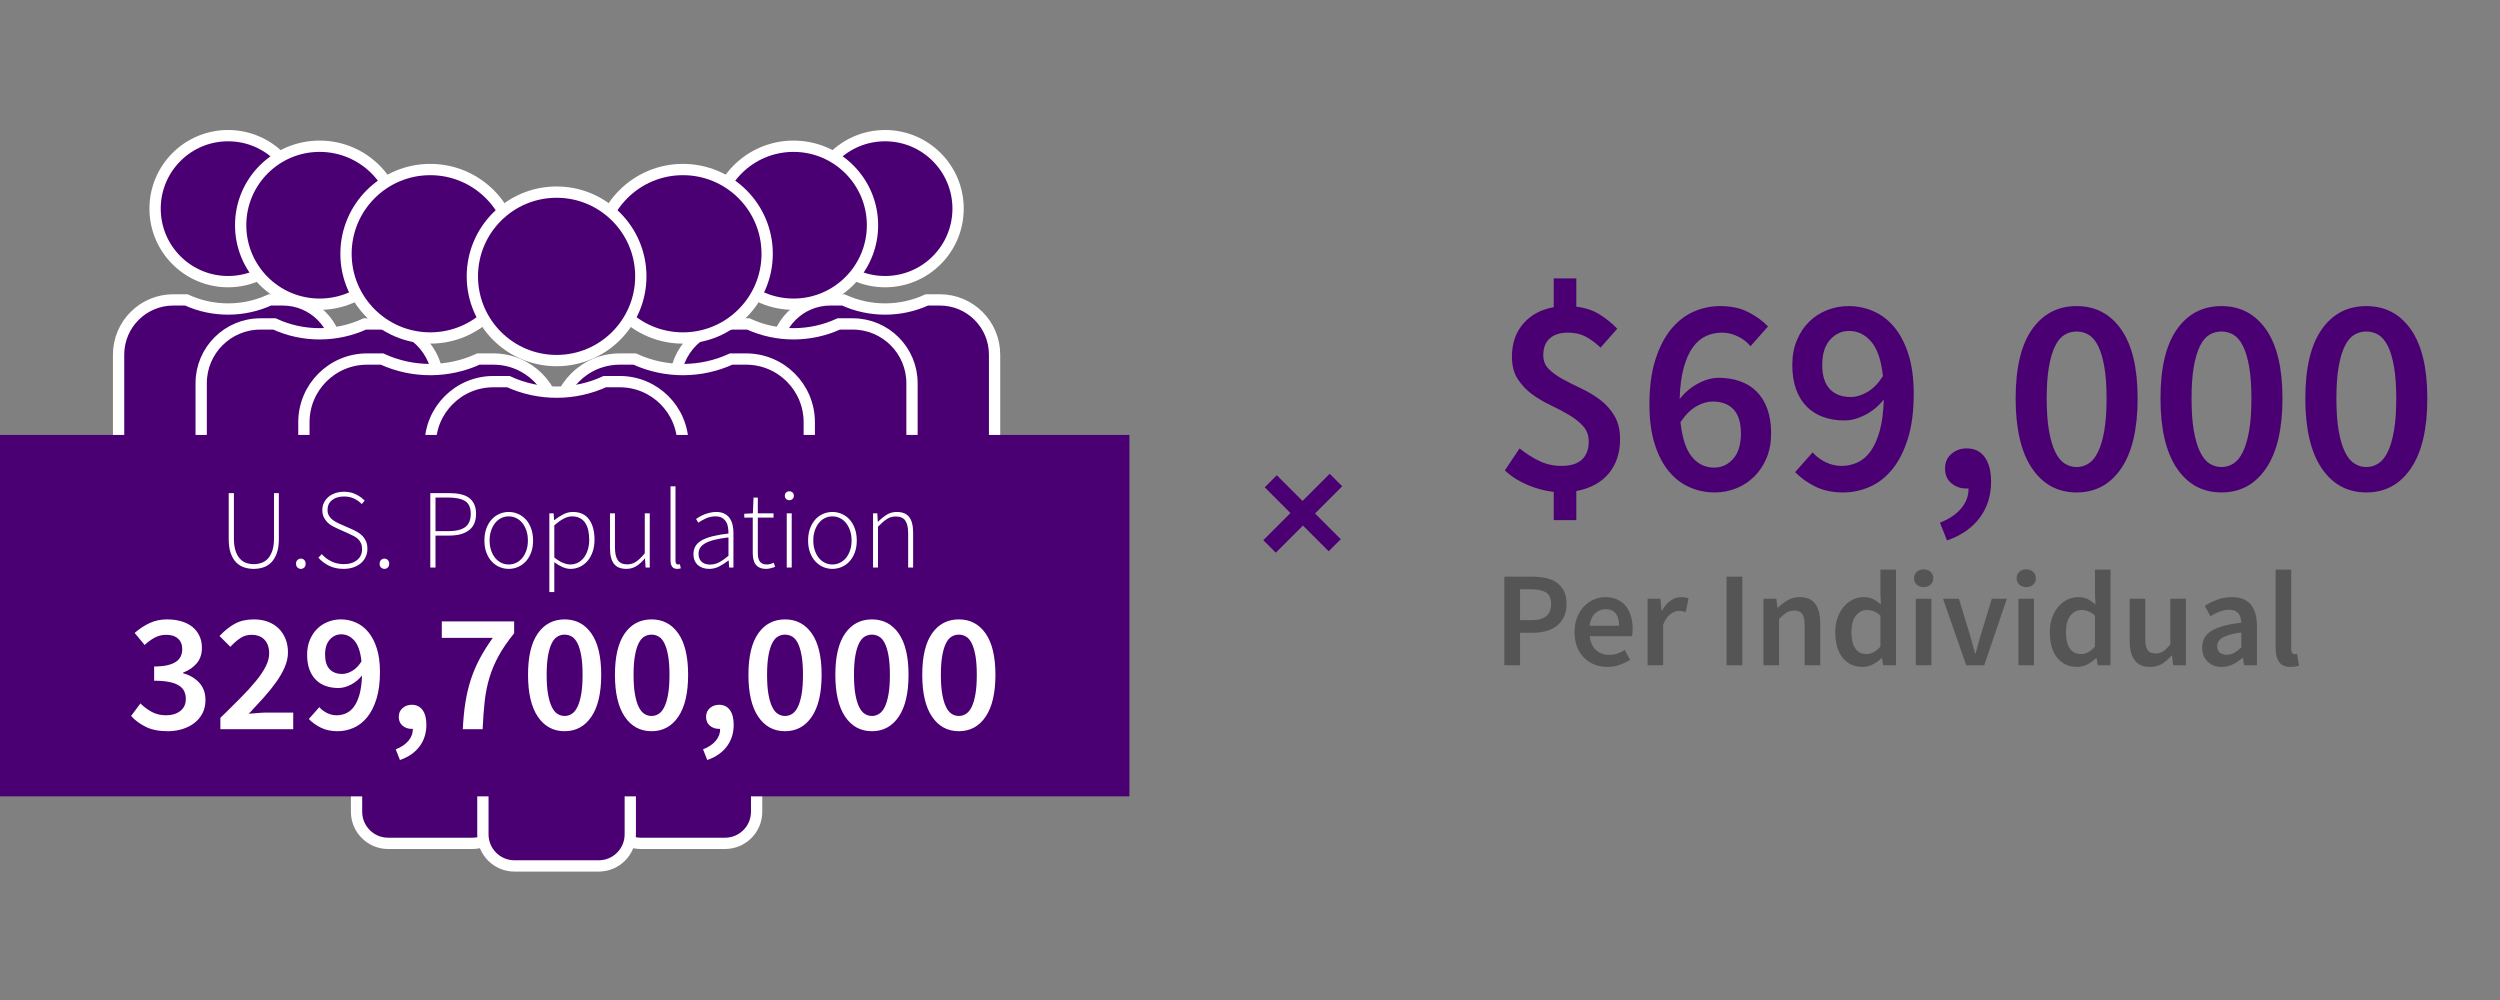<?xml version="1.0" encoding="UTF-8"?>
<svg width="250px" height="100px" viewBox="0 0 250 100" version="1.1" xmlns="http://www.w3.org/2000/svg" xmlns:xlink="http://www.w3.org/1999/xlink">
    <rect x="0" y="0" width="250" height="100" fill="#808080" stroke="none"/>
    <!-- Generator: Sketch 58 (84663) - https://sketch.com -->
    <title>debt-3-outline</title>
    <desc>Created with Sketch.</desc>
    <g id="debt-3-outline" stroke="none" stroke-width="1" fill="none" fill-rule="evenodd">
        <g id="Group-15" transform="translate(0, 13)">
            <g id="Group-14">
                <path d="M150.432,53.529 L150.432,44.666 L153.224,44.666 C153.712,44.666 154.166,44.711 154.586,44.801 C155.006,44.892 155.37,45.045 155.677,45.262 C155.984,45.479 156.224,45.761 156.395,46.109 C156.567,46.457 156.653,46.888 156.653,47.403 C156.653,47.891 156.567,48.316 156.395,48.677 C156.224,49.039 155.987,49.339 155.684,49.579 C155.381,49.818 155.024,49.994 154.613,50.107 C154.202,50.22 153.757,50.277 153.278,50.277 L152.004,50.277 L152.004,53.529 L150.432,53.529 Z M152.004,49.016 L153.156,49.016 C154.457,49.016 155.108,48.479 155.108,47.403 C155.108,46.843 154.939,46.457 154.6,46.245 C154.261,46.032 153.762,45.926 153.102,45.926 L152.004,45.926 L152.004,49.016 Z M160.732,53.692 C160.272,53.692 159.842,53.613 159.445,53.455 C159.047,53.297 158.699,53.069 158.401,52.77 C158.103,52.472 157.87,52.109 157.703,51.679 C157.536,51.25 157.453,50.76 157.453,50.209 C157.453,49.667 157.538,49.179 157.71,48.745 C157.882,48.312 158.11,47.946 158.395,47.647 C158.679,47.349 159.007,47.119 159.377,46.956 C159.748,46.794 160.127,46.712 160.516,46.712 C160.967,46.712 161.365,46.789 161.708,46.943 C162.052,47.096 162.338,47.313 162.569,47.593 C162.799,47.873 162.973,48.208 163.091,48.596 C163.208,48.985 163.267,49.409 163.267,49.87 C163.267,50.024 163.26,50.168 163.246,50.304 C163.233,50.439 163.217,50.548 163.199,50.629 L158.971,50.629 C159.043,51.225 159.253,51.684 159.601,52.005 C159.949,52.325 160.394,52.486 160.936,52.486 C161.225,52.486 161.494,52.443 161.742,52.357 C161.991,52.271 162.237,52.152 162.481,51.998 L163.009,52.974 C162.693,53.182 162.341,53.353 161.952,53.489 C161.564,53.624 161.157,53.692 160.732,53.692 Z M158.957,49.572 L161.911,49.572 C161.911,49.057 161.801,48.653 161.579,48.359 C161.358,48.065 161.017,47.918 160.556,47.918 C160.159,47.918 159.811,48.059 159.513,48.339 C159.214,48.619 159.029,49.03 158.957,49.572 Z M164.758,53.529 L164.758,46.875 L166.045,46.875 L166.154,48.054 L166.208,48.054 C166.443,47.62 166.727,47.288 167.062,47.058 C167.396,46.827 167.739,46.712 168.092,46.712 C168.408,46.712 168.661,46.757 168.851,46.848 L168.58,48.203 C168.462,48.167 168.354,48.14 168.254,48.122 C168.155,48.104 168.033,48.095 167.888,48.095 C167.626,48.095 167.351,48.196 167.062,48.4 C166.772,48.603 166.524,48.958 166.316,49.464 L166.316,53.529 L164.758,53.529 Z M172.659,53.529 L172.659,44.666 L174.231,44.666 L174.231,53.529 L172.659,53.529 Z M176.345,53.529 L176.345,46.875 L177.633,46.875 L177.741,47.769 L177.796,47.769 C178.094,47.48 178.417,47.232 178.765,47.024 C179.112,46.816 179.517,46.712 179.978,46.712 C180.691,46.712 181.211,46.94 181.536,47.397 C181.861,47.853 182.024,48.506 182.024,49.355 L182.024,53.529 L180.465,53.529 L180.465,49.558 C180.465,49.007 180.384,48.619 180.222,48.393 C180.059,48.167 179.792,48.054 179.422,48.054 C179.133,48.054 178.878,48.124 178.656,48.264 C178.435,48.404 178.184,48.61 177.904,48.881 L177.904,53.529 L176.345,53.529 Z M186.266,53.692 C185.426,53.692 184.759,53.387 184.267,52.777 C183.775,52.167 183.528,51.311 183.528,50.209 C183.528,49.667 183.607,49.179 183.766,48.745 C183.924,48.312 184.134,47.946 184.396,47.647 C184.658,47.349 184.958,47.119 185.297,46.956 C185.636,46.794 185.986,46.712 186.347,46.712 C186.727,46.712 187.048,46.778 187.31,46.909 C187.572,47.04 187.834,47.218 188.096,47.444 L188.042,46.373 L188.042,43.961 L189.6,43.961 L189.6,53.529 L188.313,53.529 L188.204,52.811 L188.15,52.811 C187.906,53.055 187.621,53.263 187.296,53.435 C186.971,53.606 186.628,53.692 186.266,53.692 Z M186.646,52.404 C187.143,52.404 187.608,52.156 188.042,51.659 L188.042,48.555 C187.807,48.348 187.578,48.203 187.357,48.122 C187.136,48.04 186.912,48 186.686,48 C186.253,48 185.887,48.19 185.588,48.569 C185.29,48.948 185.141,49.491 185.141,50.195 C185.141,50.918 185.27,51.467 185.527,51.842 C185.785,52.217 186.158,52.404 186.646,52.404 Z M191.579,53.529 L191.579,46.875 L193.137,46.875 L193.137,53.529 L191.579,53.529 Z M192.365,45.709 C192.085,45.709 191.854,45.628 191.674,45.465 C191.493,45.303 191.403,45.09 191.403,44.828 C191.403,44.566 191.493,44.352 191.674,44.185 C191.854,44.017 192.085,43.934 192.365,43.934 C192.645,43.934 192.875,44.017 193.056,44.185 C193.237,44.352 193.327,44.566 193.327,44.828 C193.327,45.09 193.237,45.303 193.056,45.465 C192.875,45.628 192.645,45.709 192.365,45.709 Z M196.621,53.529 L194.303,46.875 L195.889,46.875 L196.946,50.331 L197.224,51.32 C197.319,51.655 197.411,51.993 197.501,52.337 L197.556,52.337 L197.701,51.825 L197.701,51.825 L197.84,51.32 C197.931,50.986 198.026,50.656 198.125,50.331 L199.182,46.875 L200.686,46.875 L198.423,53.529 L196.621,53.529 Z M201.838,53.529 L201.838,46.875 L203.397,46.875 L203.397,53.529 L201.838,53.529 Z M202.625,45.709 C202.344,45.709 202.114,45.628 201.933,45.465 C201.753,45.303 201.662,45.09 201.662,44.828 C201.662,44.566 201.753,44.352 201.933,44.185 C202.114,44.017 202.344,43.934 202.625,43.934 C202.905,43.934 203.135,44.017 203.316,44.185 C203.496,44.352 203.587,44.566 203.587,44.828 C203.587,45.09 203.496,45.303 203.316,45.465 C203.135,45.628 202.905,45.709 202.625,45.709 Z M207.72,53.692 C206.88,53.692 206.214,53.387 205.721,52.777 C205.229,52.167 204.983,51.311 204.983,50.209 C204.983,49.667 205.062,49.179 205.22,48.745 C205.378,48.312 205.588,47.946 205.85,47.647 C206.112,47.349 206.413,47.119 206.751,46.956 C207.09,46.794 207.44,46.712 207.802,46.712 C208.181,46.712 208.502,46.778 208.764,46.909 C209.026,47.04 209.288,47.218 209.55,47.444 L209.496,46.373 L209.496,43.961 L211.054,43.961 L211.054,53.529 L209.767,53.529 L209.658,52.811 L209.604,52.811 C209.36,53.055 209.076,53.263 208.75,53.435 C208.425,53.606 208.082,53.692 207.72,53.692 Z M208.1,52.404 C208.597,52.404 209.062,52.156 209.496,51.659 L209.496,48.555 C209.261,48.348 209.033,48.203 208.811,48.122 C208.59,48.04 208.366,48 208.141,48 C207.707,48 207.341,48.19 207.043,48.569 C206.745,48.948 206.596,49.491 206.596,50.195 C206.596,50.918 206.724,51.467 206.982,51.842 C207.239,52.217 207.612,52.404 208.1,52.404 Z M215.012,53.692 C214.298,53.692 213.779,53.464 213.453,53.008 C213.128,52.551 212.965,51.899 212.965,51.049 L212.965,46.875 L214.524,46.875 L214.524,50.846 C214.524,51.397 214.605,51.786 214.768,52.011 C214.931,52.237 215.193,52.35 215.554,52.35 C215.843,52.35 216.098,52.278 216.32,52.133 C216.541,51.989 216.778,51.754 217.031,51.429 L217.031,46.875 L218.59,46.875 L218.59,53.529 L217.316,53.529 L217.194,52.554 L217.153,52.554 C216.864,52.897 216.55,53.172 216.211,53.38 C215.872,53.588 215.473,53.692 215.012,53.692 Z M222.181,53.692 C221.594,53.692 221.12,53.514 220.758,53.157 C220.397,52.8 220.216,52.328 220.216,51.74 C220.216,51.388 220.291,51.074 220.44,50.798 C220.589,50.523 220.824,50.286 221.145,50.087 C221.465,49.888 221.872,49.721 222.364,49.585 C222.857,49.45 223.446,49.346 224.133,49.274 C224.124,49.102 224.099,48.937 224.058,48.779 C224.018,48.621 223.95,48.481 223.855,48.359 C223.76,48.237 223.636,48.142 223.482,48.074 C223.329,48.007 223.139,47.973 222.913,47.973 C222.588,47.973 222.269,48.036 221.958,48.162 C221.646,48.289 221.341,48.443 221.043,48.623 L220.474,47.58 C220.844,47.345 221.26,47.141 221.721,46.97 C222.181,46.798 222.678,46.712 223.211,46.712 C224.043,46.712 224.664,46.958 225.075,47.451 C225.486,47.943 225.692,48.655 225.692,49.585 L225.692,53.529 L224.404,53.529 L224.296,52.798 L224.241,52.798 C223.943,53.051 223.625,53.263 223.286,53.435 C222.947,53.606 222.579,53.692 222.181,53.692 Z M222.683,52.472 C222.954,52.472 223.2,52.409 223.421,52.283 C223.643,52.156 223.88,51.975 224.133,51.74 L224.133,50.25 C223.681,50.304 223.302,50.376 222.995,50.466 C222.687,50.557 222.439,50.658 222.249,50.771 C222.059,50.884 221.924,51.013 221.843,51.158 C221.761,51.302 221.721,51.456 221.721,51.618 C221.721,51.917 221.811,52.133 221.992,52.269 C222.172,52.404 222.403,52.472 222.683,52.472 Z M229.08,53.692 C228.52,53.692 228.127,53.525 227.901,53.191 C227.675,52.856 227.562,52.4 227.562,51.822 L227.562,43.961 L229.12,43.961 L229.12,51.903 C229.12,52.093 229.157,52.226 229.229,52.303 C229.301,52.38 229.378,52.418 229.459,52.418 L229.561,52.418 C229.593,52.418 229.64,52.409 229.703,52.391 L229.907,53.556 C229.699,53.647 229.423,53.692 229.08,53.692 Z" id="PerIndividual" fill="#555555" fill-rule="nonzero"></path>
                <path d="M155.372,39.012 L155.372,36.188 C154.506,36.094 153.635,35.864 152.76,35.496 C151.885,35.129 151.127,34.645 150.487,34.042 L151.955,31.84 C152.614,32.367 153.282,32.791 153.96,33.111 C154.638,33.431 155.362,33.591 156.134,33.591 C157.056,33.591 157.743,33.379 158.195,32.955 C158.647,32.532 158.873,31.934 158.873,31.162 C158.873,30.541 158.685,30.024 158.308,29.609 C157.932,29.195 157.456,28.819 156.882,28.48 C156.308,28.141 155.692,27.816 155.033,27.506 C154.374,27.195 153.758,26.828 153.183,26.405 C152.609,25.981 152.134,25.473 151.758,24.88 C151.381,24.287 151.193,23.548 151.193,22.664 C151.193,21.346 151.569,20.249 152.322,19.374 C153.075,18.499 154.092,17.948 155.372,17.722 L155.372,14.842 L157.63,14.842 L157.63,17.666 C158.534,17.779 159.31,18.038 159.96,18.442 C160.609,18.847 161.198,19.322 161.725,19.868 L160.059,21.76 C159.532,21.271 159.023,20.899 158.534,20.645 C158.045,20.391 157.461,20.264 156.783,20.264 C156.012,20.264 155.409,20.456 154.976,20.842 C154.543,21.228 154.327,21.788 154.327,22.522 C154.327,23.087 154.515,23.553 154.892,23.92 C155.268,24.287 155.743,24.626 156.318,24.936 C156.892,25.247 157.508,25.558 158.167,25.868 C158.826,26.179 159.442,26.551 160.016,26.984 C160.59,27.416 161.066,27.948 161.442,28.579 C161.819,29.209 162.007,29.995 162.007,30.936 C162.007,32.292 161.63,33.426 160.878,34.339 C160.125,35.252 159.042,35.84 157.63,36.104 L157.63,39.012 L155.372,39.012 Z M171.466,36.245 C170.581,36.245 169.743,36.071 168.953,35.722 C168.162,35.374 167.47,34.842 166.878,34.127 C166.285,33.412 165.814,32.499 165.466,31.388 C165.118,30.278 164.943,28.969 164.943,27.464 C164.943,25.713 165.141,24.216 165.536,22.974 C165.932,21.732 166.454,20.715 167.103,19.925 C167.753,19.134 168.501,18.551 169.348,18.174 C170.195,17.798 171.08,17.609 172.002,17.609 C173.094,17.609 174.03,17.807 174.812,18.202 C175.593,18.598 176.256,19.078 176.802,19.642 L175.052,21.619 C174.732,21.224 174.313,20.899 173.795,20.645 C173.278,20.391 172.746,20.264 172.2,20.264 C171.635,20.264 171.103,20.376 170.605,20.602 C170.106,20.828 169.668,21.2 169.292,21.718 C168.915,22.235 168.609,22.918 168.374,23.765 C168.139,24.612 168.002,25.656 167.965,26.899 C168.492,26.24 169.108,25.722 169.814,25.346 C170.52,24.969 171.202,24.781 171.861,24.781 C172.633,24.781 173.343,24.894 173.993,25.12 C174.642,25.346 175.198,25.689 175.659,26.151 C176.12,26.612 176.478,27.191 176.732,27.887 C176.986,28.584 177.113,29.402 177.113,30.344 C177.113,31.247 176.962,32.061 176.661,32.786 C176.36,33.511 175.955,34.127 175.447,34.635 C174.939,35.144 174.341,35.539 173.654,35.821 C172.967,36.104 172.238,36.245 171.466,36.245 Z M171.409,33.76 C172.162,33.76 172.798,33.468 173.315,32.885 C173.833,32.301 174.092,31.454 174.092,30.344 C174.092,29.271 173.847,28.471 173.358,27.944 C172.868,27.416 172.172,27.153 171.268,27.153 C170.76,27.153 170.223,27.308 169.659,27.619 C169.094,27.929 168.558,28.461 168.049,29.214 C168.219,30.814 168.6,31.972 169.193,32.687 C169.786,33.402 170.525,33.76 171.409,33.76 Z M185.075,26.701 C185.602,26.701 186.153,26.536 186.727,26.207 C187.301,25.878 187.823,25.346 188.294,24.612 C188.125,23.031 187.734,21.882 187.122,21.167 C186.51,20.452 185.772,20.094 184.906,20.094 C184.172,20.094 183.541,20.386 183.014,20.969 C182.487,21.553 182.223,22.391 182.223,23.482 C182.223,24.555 182.473,25.36 182.972,25.896 C183.47,26.433 184.172,26.701 185.075,26.701 Z M184.313,36.245 C183.24,36.245 182.308,36.047 181.518,35.652 C180.727,35.256 180.059,34.776 179.513,34.212 L181.263,32.235 C181.602,32.631 182.03,32.955 182.548,33.209 C183.066,33.464 183.598,33.591 184.143,33.591 C184.708,33.591 185.24,33.478 185.739,33.252 C186.238,33.026 186.675,32.654 187.052,32.136 C187.428,31.619 187.734,30.936 187.969,30.089 C188.205,29.242 188.341,28.198 188.379,26.955 C187.852,27.614 187.23,28.127 186.515,28.494 C185.8,28.861 185.113,29.045 184.454,29.045 C183.682,29.045 182.976,28.932 182.336,28.706 C181.696,28.48 181.146,28.136 180.685,27.675 C180.223,27.214 179.866,26.635 179.612,25.939 C179.358,25.242 179.23,24.424 179.23,23.482 C179.23,22.579 179.381,21.765 179.682,21.04 C179.983,20.315 180.388,19.699 180.896,19.191 C181.405,18.682 182.002,18.292 182.689,18.019 C183.376,17.746 184.106,17.609 184.878,17.609 C185.743,17.609 186.572,17.784 187.362,18.132 C188.153,18.48 188.845,19.012 189.438,19.727 C190.03,20.442 190.501,21.351 190.849,22.452 C191.197,23.553 191.372,24.856 191.372,26.362 C191.372,28.113 191.179,29.609 190.793,30.852 C190.407,32.094 189.889,33.115 189.24,33.915 C188.59,34.715 187.838,35.304 186.981,35.68 C186.125,36.056 185.235,36.245 184.313,36.245 Z M196.68,31.84 C197.452,31.84 198.049,32.132 198.473,32.715 C198.896,33.299 199.108,34.118 199.108,35.172 C199.108,36.565 198.727,37.769 197.965,38.786 C197.202,39.802 196.115,40.555 194.703,41.045 L193.997,39.266 C194.92,38.908 195.63,38.428 196.129,37.826 C196.628,37.224 196.868,36.565 196.849,35.849 L196.595,35.849 C196.049,35.849 195.565,35.675 195.141,35.327 C194.717,34.979 194.506,34.485 194.506,33.845 C194.506,33.242 194.717,32.758 195.141,32.391 C195.565,32.024 196.077,31.84 196.68,31.84 Z M207.663,17.609 C209.546,17.609 211.033,18.391 212.125,19.953 C213.216,21.515 213.762,23.812 213.762,26.842 C213.762,29.892 213.216,32.221 212.125,33.831 C211.033,35.44 209.546,36.245 207.663,36.245 C205.781,36.245 204.294,35.44 203.202,33.831 C202.11,32.221 201.565,29.892 201.565,26.842 C201.565,23.793 202.11,21.492 203.202,19.939 C204.294,18.386 205.781,17.609 207.663,17.609 Z M222.148,17.609 C224.03,17.609 225.517,18.391 226.609,19.953 C227.701,21.515 228.247,23.812 228.247,26.842 C228.247,29.892 227.701,32.221 226.609,33.831 C225.517,35.44 224.03,36.245 222.148,36.245 C220.266,36.245 218.779,35.44 217.687,33.831 C216.595,32.221 216.049,29.892 216.049,26.842 C216.049,23.793 216.595,21.492 217.687,19.939 C218.779,18.386 220.266,17.609 222.148,17.609 Z M236.633,17.609 C238.515,17.609 240.002,18.391 241.094,19.953 C242.186,21.515 242.732,23.812 242.732,26.842 C242.732,29.892 242.186,32.221 241.094,33.831 C240.002,35.44 238.515,36.245 236.633,36.245 C234.75,36.245 233.263,35.44 232.172,33.831 C231.08,32.221 230.534,29.892 230.534,26.842 C230.534,23.793 231.08,21.492 232.172,19.939 C233.263,18.386 234.75,17.609 236.633,17.609 Z M207.663,20.151 C207.23,20.151 206.83,20.259 206.463,20.475 C206.096,20.692 205.781,21.064 205.517,21.591 C205.254,22.118 205.047,22.809 204.896,23.666 C204.746,24.522 204.67,25.581 204.67,26.842 C204.67,28.122 204.746,29.195 204.896,30.061 C205.047,30.927 205.254,31.633 205.517,32.179 C205.781,32.725 206.096,33.115 206.463,33.351 C206.83,33.586 207.23,33.704 207.663,33.704 C208.096,33.704 208.496,33.586 208.863,33.351 C209.23,33.115 209.546,32.725 209.809,32.179 C210.073,31.633 210.28,30.927 210.43,30.061 C210.581,29.195 210.656,28.122 210.656,26.842 C210.656,25.581 210.581,24.522 210.43,23.666 C210.28,22.809 210.073,22.118 209.809,21.591 C209.546,21.064 209.23,20.692 208.863,20.475 C208.496,20.259 208.096,20.151 207.663,20.151 Z M222.148,20.151 C221.715,20.151 221.315,20.259 220.948,20.475 C220.581,20.692 220.266,21.064 220.002,21.591 C219.739,22.118 219.532,22.809 219.381,23.666 C219.23,24.522 219.155,25.581 219.155,26.842 C219.155,28.122 219.23,29.195 219.381,30.061 C219.532,30.927 219.739,31.633 220.002,32.179 C220.266,32.725 220.581,33.115 220.948,33.351 C221.315,33.586 221.715,33.704 222.148,33.704 C222.581,33.704 222.981,33.586 223.348,33.351 C223.715,33.115 224.03,32.725 224.294,32.179 C224.557,31.633 224.765,30.927 224.915,30.061 C225.066,29.195 225.141,28.122 225.141,26.842 C225.141,25.581 225.066,24.522 224.915,23.666 C224.765,22.809 224.557,22.118 224.294,21.591 C224.03,21.064 223.715,20.692 223.348,20.475 C222.981,20.259 222.581,20.151 222.148,20.151 Z M236.633,20.151 C236.2,20.151 235.8,20.259 235.433,20.475 C235.066,20.692 234.75,21.064 234.487,21.591 C234.223,22.118 234.016,22.809 233.866,23.666 C233.715,24.522 233.64,25.581 233.64,26.842 C233.64,28.122 233.715,29.195 233.866,30.061 C234.016,30.927 234.223,31.633 234.487,32.179 C234.75,32.725 235.066,33.115 235.433,33.351 C235.8,33.586 236.2,33.704 236.633,33.704 C237.066,33.704 237.466,33.586 237.833,33.351 C238.2,33.115 238.515,32.725 238.779,32.179 C239.042,31.633 239.249,30.927 239.4,30.061 C239.55,29.195 239.626,28.122 239.626,26.842 C239.626,25.581 239.55,24.522 239.4,23.666 C239.249,22.809 239.042,22.118 238.779,21.591 C238.515,21.064 238.2,20.692 237.833,20.475 C237.466,20.259 237.066,20.151 236.633,20.151 Z" id="$69,000" fill="#4A0072" fill-rule="nonzero"></path>
                <g id="Group-29-Copy" transform="translate(11.294, 0)">
                    <path d="M11.515,0.565 C15.547,0.565 18.814,3.833 18.814,7.864 C18.814,11.896 15.547,15.164 11.515,15.164 C7.483,15.164 4.215,11.896 4.215,7.864 C4.215,3.833 7.483,0.565 11.515,0.565 M16.99,16.99 L15.694,16.99 C13.104,18.181 10.037,18.232 7.336,16.99 L6.039,16.99 C3.016,16.99 0.565,19.44 0.565,22.465 L0.565,37.976 C0.565,39.489 1.79,40.714 3.303,40.714 L5.127,40.714 L5.127,56.228 C5.127,57.739 6.353,58.964 7.864,58.964 L15.165,58.964 C16.676,58.964 17.903,57.739 17.903,56.228 L17.903,40.714 L19.727,40.714 C21.239,40.714 22.464,39.489 22.464,37.976 L22.464,22.465 C22.464,19.44 20.014,16.99 16.99,16.99" id="Fill-1" fill="#4A0072"></path>
                    <path d="M11.515,0.565 C15.547,0.565 18.814,3.833 18.814,7.864 C18.814,11.896 15.547,15.164 11.515,15.164 C7.483,15.164 4.215,11.896 4.215,7.864 C4.215,3.833 7.483,0.565 11.515,0.565 Z M16.99,16.99 L15.694,16.99 C13.104,18.181 10.037,18.232 7.336,16.99 L6.039,16.99 C3.016,16.99 0.565,19.44 0.565,22.465 L0.565,37.976 C0.565,39.489 1.79,40.714 3.303,40.714 L5.127,40.714 L5.127,56.228 C5.127,57.739 6.353,58.964 7.864,58.964 L15.165,58.964 C16.676,58.964 17.903,57.739 17.903,56.228 L17.903,40.714 L19.727,40.714 C21.239,40.714 22.464,39.489 22.464,37.976 L22.464,22.465 C22.464,19.44 20.014,16.99 16.99,16.99 Z" id="Stroke-3" stroke="#FFFFFF" stroke-width="1.129"></path>
                    <path d="M77.215,0.565 C81.246,0.565 84.514,3.833 84.514,7.864 C84.514,11.896 81.246,15.164 77.215,15.164 C73.183,15.164 69.914,11.896 69.914,7.864 C69.914,3.833 73.183,0.565 77.215,0.565 M82.69,16.99 L81.393,16.99 C78.804,18.181 75.737,18.232 73.035,16.99 L71.739,16.99 C68.716,16.99 66.265,19.44 66.265,22.465 L66.265,37.976 C66.265,39.489 67.49,40.714 69.003,40.714 L70.827,40.714 L70.827,56.228 C70.827,57.739 72.053,58.964 73.564,58.964 L80.864,58.964 C82.376,58.964 83.601,57.739 83.601,56.228 L83.601,40.714 L85.427,40.714 C86.939,40.714 88.164,39.489 88.164,37.976 L88.164,22.465 C88.164,19.44 85.713,16.99 82.69,16.99" id="Fill-5" fill="#4A0072"></path>
                    <path d="M77.215,0.565 C81.246,0.565 84.514,3.833 84.514,7.864 C84.514,11.896 81.246,15.164 77.215,15.164 C73.183,15.164 69.914,11.896 69.914,7.864 C69.914,3.833 73.183,0.565 77.215,0.565 Z M82.69,16.99 L81.393,16.99 C78.804,18.181 75.737,18.232 73.035,16.99 L71.739,16.99 C68.716,16.99 66.265,19.44 66.265,22.465 L66.265,37.976 C66.265,39.489 67.49,40.714 69.003,40.714 L70.827,40.714 L70.827,56.228 C70.827,57.739 72.053,58.964 73.564,58.964 L80.864,58.964 C82.376,58.964 83.601,57.739 83.601,56.228 L83.601,40.714 L85.427,40.714 C86.939,40.714 88.164,39.489 88.164,37.976 L88.164,22.465 C88.164,19.44 85.713,16.99 82.69,16.99 Z" id="Stroke-7" stroke="#FFFFFF" stroke-width="1.129"></path>
                    <path d="M20.67,1.624 C25.032,1.624 28.568,5.16 28.568,9.522 C28.568,13.884 25.032,17.42 20.67,17.42 C16.308,17.42 12.772,13.884 12.772,9.522 C12.772,5.16 16.308,1.624 20.67,1.624 M26.594,19.394 L25.192,19.394 C22.389,20.683 19.072,20.738 16.149,19.394 L14.746,19.394 C11.476,19.394 8.824,22.047 8.824,25.318 L8.824,42.101 C8.824,43.737 10.15,45.062 11.785,45.062 L13.759,45.062 L13.759,61.846 C13.759,63.483 15.085,64.808 16.722,64.808 L24.62,64.808 C26.255,64.808 27.581,63.483 27.581,61.846 L27.581,45.062 L29.555,45.062 C31.192,45.062 32.518,43.737 32.518,42.101 L32.518,25.318 C32.518,22.047 29.866,19.394 26.594,19.394" id="Fill-9" fill="#4A0072"></path>
                    <path d="M20.67,1.624 C25.032,1.624 28.568,5.16 28.568,9.522 C28.568,13.884 25.032,17.42 20.67,17.42 C16.308,17.42 12.772,13.884 12.772,9.522 C12.772,5.16 16.308,1.624 20.67,1.624 Z M26.594,19.394 L25.192,19.394 C22.389,20.683 19.072,20.738 16.149,19.394 L14.746,19.394 C11.476,19.394 8.824,22.047 8.824,25.318 L8.824,42.101 C8.824,43.737 10.15,45.062 11.785,45.062 L13.759,45.062 L13.759,61.846 C13.759,63.483 15.085,64.808 16.722,64.808 L24.62,64.808 C26.255,64.808 27.581,63.483 27.581,61.846 L27.581,45.062 L29.555,45.062 C31.192,45.062 32.518,43.737 32.518,42.101 L32.518,25.318 C32.518,22.047 29.866,19.394 26.594,19.394 Z" id="Stroke-11" stroke="#FFFFFF" stroke-width="1.129"></path>
                    <path d="M68.059,1.624 C72.42,1.624 75.956,5.16 75.956,9.522 C75.956,13.884 72.42,17.42 68.059,17.42 C63.697,17.42 60.161,13.884 60.161,9.522 C60.161,5.16 63.697,1.624 68.059,1.624 M73.982,19.394 L72.581,19.394 C69.777,20.683 66.46,20.738 63.537,19.394 L62.135,19.394 C58.864,19.394 56.212,22.047 56.212,25.318 L56.212,42.101 C56.212,43.737 57.538,45.062 59.173,45.062 L61.148,45.062 L61.148,61.846 C61.148,63.483 62.474,64.808 64.109,64.808 L72.008,64.808 C73.643,64.808 74.969,63.483 74.969,61.846 L74.969,45.062 L76.944,45.062 C78.579,45.062 79.906,43.737 79.906,42.101 L79.906,25.318 C79.906,22.047 77.254,19.394 73.982,19.394" id="Fill-13" fill="#4A0072"></path>
                    <path d="M68.059,1.624 C72.42,1.624 75.956,5.16 75.956,9.522 C75.956,13.884 72.42,17.42 68.059,17.42 C63.697,17.42 60.161,13.884 60.161,9.522 C60.161,5.16 63.697,1.624 68.059,1.624 Z M73.982,19.394 L72.581,19.394 C69.777,20.683 66.46,20.738 63.537,19.394 L62.135,19.394 C58.864,19.394 56.212,22.047 56.212,25.318 L56.212,42.101 C56.212,43.737 57.538,45.062 59.173,45.062 L61.148,45.062 L61.148,61.846 C61.148,63.483 62.474,64.808 64.109,64.808 L72.008,64.808 C73.643,64.808 74.969,63.483 74.969,61.846 L74.969,45.062 L76.944,45.062 C78.579,45.062 79.906,43.737 79.906,42.101 L79.906,25.318 C79.906,22.047 77.254,19.394 73.982,19.394 Z" id="Stroke-15" stroke="#FFFFFF" stroke-width="1.129"></path>
                    <path d="M31.73,3.953 C36.383,3.953 40.154,7.724 40.154,12.376 C40.154,17.027 36.383,20.799 31.73,20.799 C27.078,20.799 23.307,17.027 23.307,12.376 C23.307,7.724 27.078,3.953 31.73,3.953 M38.047,22.904 L36.553,22.904 C33.563,24.279 30.026,24.338 26.908,22.904 L25.414,22.904 C21.925,22.904 19.096,25.732 19.096,29.221 L19.096,47.119 C19.096,48.864 20.51,50.278 22.255,50.278 L24.361,50.278 L24.361,68.176 C24.361,69.921 25.775,71.335 27.519,71.335 L35.942,71.335 C37.686,71.335 39.1,69.921 39.1,68.176 L39.1,50.278 L41.206,50.278 C42.951,50.278 44.365,48.864 44.365,47.119 L44.365,29.221 C44.365,25.732 41.536,22.904 38.047,22.904" id="Fill-17" fill="#4A0072"></path>
                    <path d="M31.73,3.953 C36.383,3.953 40.154,7.724 40.154,12.376 C40.154,17.027 36.383,20.799 31.73,20.799 C27.078,20.799 23.307,17.027 23.307,12.376 C23.307,7.724 27.078,3.953 31.73,3.953 Z M38.047,22.904 L36.553,22.904 C33.563,24.279 30.026,24.338 26.908,22.904 L25.414,22.904 C21.925,22.904 19.096,25.732 19.096,29.221 L19.096,47.119 C19.096,48.864 20.51,50.278 22.255,50.278 L24.361,50.278 L24.361,68.176 C24.361,69.921 25.775,71.335 27.519,71.335 L35.942,71.335 C37.686,71.335 39.1,69.921 39.1,68.176 L39.1,50.278 L41.206,50.278 C42.951,50.278 44.365,48.864 44.365,47.119 L44.365,29.221 C44.365,25.732 41.536,22.904 38.047,22.904 Z" id="Stroke-19" stroke="#FFFFFF" stroke-width="1.129"></path>
                    <path d="M56.999,3.953 C61.651,3.953 65.422,7.724 65.422,12.376 C65.422,17.027 61.651,20.799 56.999,20.799 C52.347,20.799 48.576,17.027 48.576,12.376 C48.576,7.724 52.347,3.953 56.999,3.953 M63.316,22.904 L61.821,22.904 C58.832,24.279 55.294,24.338 52.176,22.904 L50.682,22.904 C47.192,22.904 44.364,25.732 44.364,29.221 L44.364,47.119 C44.364,48.864 45.778,50.278 47.523,50.278 L49.629,50.278 L49.629,68.176 C49.629,69.921 51.043,71.335 52.787,71.335 L61.21,71.335 C62.954,71.335 64.368,69.921 64.368,68.176 L64.368,50.278 L66.475,50.278 C68.218,50.278 69.633,48.864 69.633,47.119 L69.633,29.221 C69.633,25.732 66.804,22.904 63.316,22.904" id="Fill-21" fill="#4A0072"></path>
                    <path d="M56.999,3.953 C61.651,3.953 65.422,7.724 65.422,12.376 C65.422,17.027 61.651,20.799 56.999,20.799 C52.347,20.799 48.576,17.027 48.576,12.376 C48.576,7.724 52.347,3.953 56.999,3.953 Z M63.316,22.904 L61.821,22.904 C58.832,24.279 55.294,24.338 52.176,22.904 L50.682,22.904 C47.192,22.904 44.364,25.732 44.364,29.221 L44.364,47.119 C44.364,48.864 45.778,50.278 47.523,50.278 L49.629,50.278 L49.629,68.176 C49.629,69.921 51.043,71.335 52.787,71.335 L61.21,71.335 C62.954,71.335 64.368,69.921 64.368,68.176 L64.368,50.278 L66.475,50.278 C68.218,50.278 69.633,48.864 69.633,47.119 L69.633,29.221 C69.633,25.732 66.804,22.904 63.316,22.904 Z" id="Stroke-23" stroke="#FFFFFF" stroke-width="1.129"></path>
                    <path d="M44.365,6.212 C49.017,6.212 52.788,9.983 52.788,14.635 C52.788,19.286 49.017,23.058 44.365,23.058 C39.713,23.058 35.941,19.286 35.941,14.635 C35.941,9.983 39.713,6.212 44.365,6.212 M50.681,25.163 L49.187,25.163 C46.198,26.538 42.66,26.596 39.542,25.163 L38.048,25.163 C34.559,25.163 31.73,27.991 31.73,31.48 L31.73,49.378 C31.73,51.123 33.144,52.537 34.889,52.537 L36.995,52.537 L36.995,70.434 C36.995,72.179 38.409,73.593 40.153,73.593 L48.576,73.593 C50.32,73.593 51.734,72.179 51.734,70.434 L51.734,52.537 L53.84,52.537 C55.584,52.537 56.999,51.123 56.999,49.378 L56.999,31.48 C56.999,27.991 54.17,25.163 50.681,25.163" id="Fill-25" fill="#4A0072"></path>
                    <path d="M44.365,6.212 C49.017,6.212 52.788,9.983 52.788,14.635 C52.788,19.286 49.017,23.058 44.365,23.058 C39.713,23.058 35.941,19.286 35.941,14.635 C35.941,9.983 39.713,6.212 44.365,6.212 Z M50.681,25.163 L49.187,25.163 C46.198,26.538 42.66,26.596 39.542,25.163 L38.048,25.163 C34.559,25.163 31.73,27.991 31.73,31.48 L31.73,49.378 C31.73,51.123 33.144,52.537 34.889,52.537 L36.995,52.537 L36.995,70.434 C36.995,72.179 38.409,73.593 40.153,73.593 L48.576,73.593 C50.32,73.593 51.734,72.179 51.734,70.434 L51.734,52.537 L53.84,52.537 C55.584,52.537 56.999,51.123 56.999,49.378 L56.999,31.48 C56.999,27.991 54.17,25.163 50.681,25.163 Z" id="Stroke-27" stroke="#FFFFFF" stroke-width="1.129"></path>
                </g>
                <rect id="Rectangle-Copy-3" fill="#4A0072" fill-rule="nonzero" x="0" y="30.494" width="112.941" height="36.141"></rect>
                <path d="M16.769,60.121 C15.888,60.121 15.154,59.974 14.567,59.68 C13.979,59.387 13.494,59.025 13.11,58.596 L14.041,57.343 C14.369,57.67 14.742,57.95 15.16,58.181 C15.577,58.413 16.057,58.528 16.6,58.528 C17.187,58.528 17.664,58.384 18.031,58.096 C18.398,57.808 18.582,57.41 18.582,56.902 C18.582,56.62 18.531,56.366 18.429,56.14 C18.328,55.914 18.155,55.722 17.912,55.564 C17.67,55.406 17.345,55.284 16.938,55.2 C16.532,55.115 16.024,55.072 15.414,55.072 L15.414,53.649 C15.944,53.649 16.388,53.607 16.744,53.522 C17.099,53.438 17.387,53.319 17.608,53.167 C17.828,53.014 17.986,52.831 18.082,52.616 C18.178,52.401 18.226,52.17 18.226,51.921 C18.226,51.47 18.085,51.117 17.802,50.863 C17.52,50.608 17.13,50.481 16.633,50.481 C16.204,50.481 15.817,50.575 15.473,50.761 C15.128,50.947 14.792,51.193 14.465,51.498 L13.465,50.295 C13.928,49.888 14.423,49.561 14.948,49.312 C15.473,49.064 16.057,48.94 16.701,48.94 C17.221,48.94 17.695,49.002 18.124,49.126 C18.553,49.25 18.92,49.434 19.225,49.677 C19.53,49.92 19.768,50.219 19.937,50.575 C20.106,50.93 20.191,51.334 20.191,51.786 C20.191,52.396 20.024,52.904 19.691,53.311 C19.358,53.717 18.898,54.033 18.311,54.259 L18.311,54.327 C18.954,54.496 19.488,54.807 19.912,55.259 C20.335,55.711 20.547,56.292 20.547,57.004 C20.547,57.501 20.448,57.941 20.25,58.325 C20.053,58.709 19.782,59.034 19.437,59.299 C19.093,59.565 18.692,59.768 18.234,59.909 C17.777,60.05 17.288,60.121 16.769,60.121 Z M22.038,59.918 L22.038,58.783 L22.76,58.079 C23.225,57.622 23.659,57.19 24.062,56.783 C24.666,56.174 25.18,55.609 25.604,55.089 C26.027,54.57 26.352,54.084 26.578,53.632 C26.804,53.181 26.917,52.752 26.917,52.345 C26.917,51.769 26.764,51.314 26.459,50.981 C26.154,50.648 25.714,50.481 25.138,50.481 C24.72,50.481 24.339,50.6 23.994,50.837 C23.65,51.074 23.331,51.357 23.037,51.684 L21.953,50.6 C22.45,50.069 22.961,49.66 23.486,49.372 C24.011,49.084 24.647,48.94 25.392,48.94 C25.912,48.94 26.38,49.019 26.798,49.177 C27.216,49.335 27.572,49.558 27.865,49.846 C28.159,50.134 28.388,50.481 28.552,50.888 C28.715,51.295 28.797,51.746 28.797,52.243 C28.797,52.718 28.693,53.2 28.484,53.692 C28.275,54.183 27.992,54.68 27.637,55.183 C27.281,55.685 26.866,56.202 26.392,56.733 C25.917,57.264 25.415,57.811 24.884,58.376 L25.479,58.327 C25.583,58.318 25.689,58.309 25.799,58.3 C26.126,58.271 26.42,58.257 26.68,58.257 L29.322,58.257 L29.322,59.918 L22.038,59.918 Z M34.218,54.395 C34.535,54.395 34.865,54.296 35.209,54.098 C35.554,53.901 35.867,53.582 36.15,53.141 C36.048,52.192 35.814,51.504 35.447,51.074 C35.08,50.645 34.636,50.431 34.117,50.431 C33.676,50.431 33.298,50.606 32.982,50.956 C32.665,51.306 32.507,51.808 32.507,52.464 C32.507,53.107 32.657,53.59 32.956,53.912 C33.256,54.234 33.676,54.395 34.218,54.395 Z M33.761,60.121 C33.117,60.121 32.558,60.002 32.084,59.765 C31.609,59.528 31.208,59.24 30.881,58.901 L31.931,57.715 C32.135,57.952 32.392,58.147 32.702,58.3 C33.013,58.452 33.332,58.528 33.659,58.528 C33.998,58.528 34.317,58.461 34.616,58.325 C34.916,58.19 35.178,57.967 35.404,57.656 C35.63,57.345 35.814,56.936 35.955,56.428 C36.096,55.919 36.178,55.293 36.2,54.547 C35.884,54.943 35.512,55.25 35.082,55.471 C34.653,55.691 34.241,55.801 33.846,55.801 C33.383,55.801 32.959,55.733 32.575,55.598 C32.191,55.462 31.861,55.256 31.584,54.979 C31.307,54.703 31.093,54.355 30.94,53.937 C30.788,53.52 30.712,53.028 30.712,52.464 C30.712,51.921 30.802,51.433 30.983,50.998 C31.163,50.563 31.406,50.193 31.711,49.888 C32.016,49.584 32.375,49.349 32.787,49.185 C33.199,49.022 33.637,48.94 34.1,48.94 C34.619,48.94 35.116,49.044 35.591,49.253 C36.065,49.462 36.48,49.781 36.836,50.21 C37.192,50.64 37.474,51.184 37.683,51.845 C37.892,52.506 37.996,53.288 37.996,54.192 C37.996,55.242 37.88,56.14 37.649,56.885 C37.417,57.631 37.107,58.243 36.717,58.723 C36.328,59.203 35.876,59.556 35.362,59.782 C34.848,60.008 34.314,60.121 33.761,60.121 Z M39.995,63.001 L39.572,61.934 C40.125,61.719 40.551,61.431 40.851,61.07 C41.15,60.708 41.294,60.313 41.283,59.884 L41.13,59.884 C40.803,59.884 40.512,59.779 40.258,59.57 C40.004,59.361 39.877,59.065 39.877,58.681 C39.877,58.319 40.004,58.029 40.258,57.808 C40.512,57.588 40.82,57.478 41.181,57.478 C41.644,57.478 42.003,57.653 42.257,58.003 C42.511,58.353 42.638,58.845 42.638,59.477 C42.638,60.313 42.409,61.036 41.952,61.646 C41.495,62.255 40.842,62.707 39.995,63.001 Z M46.28,59.918 C46.326,58.958 46.41,58.08 46.535,57.283 C46.659,56.487 46.837,55.728 47.068,55.005 C47.3,54.282 47.596,53.579 47.958,52.896 C48.319,52.212 48.759,51.509 49.279,50.786 L44.18,50.786 L44.18,49.143 L51.414,49.143 L51.414,50.329 C50.781,51.108 50.27,51.851 49.88,52.557 C49.491,53.263 49.183,53.985 48.957,54.725 C48.731,55.465 48.57,56.253 48.474,57.088 C48.378,57.924 48.308,58.867 48.263,59.918 L46.28,59.918 Z M56.462,60.121 C55.333,60.121 54.44,59.638 53.785,58.672 C53.13,57.707 52.803,56.309 52.803,54.48 C52.803,52.65 53.13,51.269 53.785,50.337 C54.44,49.406 55.333,48.94 56.462,48.94 C57.591,48.94 58.484,49.408 59.139,50.346 C59.794,51.283 60.121,52.661 60.121,54.48 C60.121,56.309 59.794,57.707 59.139,58.672 C58.484,59.638 57.591,60.121 56.462,60.121 Z M56.462,58.596 C56.722,58.596 56.962,58.526 57.182,58.384 C57.402,58.243 57.591,58.009 57.75,57.681 C57.908,57.354 58.032,56.93 58.122,56.411 C58.213,55.891 58.258,55.248 58.258,54.48 C58.258,53.723 58.213,53.088 58.122,52.574 C58.032,52.06 57.908,51.645 57.75,51.328 C57.591,51.012 57.402,50.789 57.182,50.659 C56.962,50.529 56.722,50.464 56.462,50.464 C56.202,50.464 55.962,50.529 55.742,50.659 C55.522,50.789 55.333,51.012 55.175,51.328 C55.016,51.645 54.892,52.06 54.802,52.574 C54.711,53.088 54.666,53.723 54.666,54.48 C54.666,55.248 54.711,55.891 54.802,56.411 C54.892,56.93 55.016,57.354 55.175,57.681 C55.333,58.009 55.522,58.243 55.742,58.384 C55.962,58.526 56.202,58.596 56.462,58.596 Z M65.153,60.121 C64.023,60.121 63.131,59.638 62.476,58.672 C61.821,57.707 61.494,56.309 61.494,54.48 C61.494,52.65 61.821,51.269 62.476,50.337 C63.131,49.406 64.023,48.94 65.153,48.94 C66.282,48.94 67.175,49.408 67.83,50.346 C68.485,51.283 68.812,52.661 68.812,54.48 C68.812,56.309 68.485,57.707 67.83,58.672 C67.175,59.638 66.282,60.121 65.153,60.121 Z M65.153,58.596 C65.413,58.596 65.653,58.526 65.873,58.384 C66.093,58.243 66.282,58.009 66.44,57.681 C66.599,57.354 66.723,56.93 66.813,56.411 C66.903,55.891 66.949,55.248 66.949,54.48 C66.949,53.723 66.903,53.088 66.813,52.574 C66.723,52.06 66.599,51.645 66.44,51.328 C66.282,51.012 66.093,50.789 65.873,50.659 C65.653,50.529 65.413,50.464 65.153,50.464 C64.893,50.464 64.653,50.529 64.433,50.659 C64.213,50.789 64.023,51.012 63.865,51.328 C63.707,51.645 63.583,52.06 63.493,52.574 C63.402,53.088 63.357,53.723 63.357,54.48 C63.357,55.248 63.402,55.891 63.493,56.411 C63.583,56.93 63.707,57.354 63.865,57.681 C64.023,58.009 64.213,58.243 64.433,58.384 C64.653,58.526 64.893,58.596 65.153,58.596 Z M71.912,57.478 C72.375,57.478 72.734,57.653 72.988,58.003 C73.242,58.353 73.369,58.845 73.369,59.477 C73.369,60.313 73.141,61.036 72.683,61.646 C72.226,62.255 71.574,62.707 70.727,63.001 L70.303,61.934 C70.856,61.719 71.283,61.431 71.582,61.07 C71.881,60.708 72.025,60.313 72.014,59.884 L71.862,59.884 C71.534,59.884 71.243,59.779 70.989,59.57 C70.735,59.361 70.608,59.065 70.608,58.681 C70.608,58.319 70.735,58.029 70.989,57.808 C71.243,57.588 71.551,57.478 71.912,57.478 Z M78.503,48.94 C79.632,48.94 80.524,49.408 81.179,50.346 C81.834,51.283 82.162,52.661 82.162,54.48 C82.162,56.309 81.834,57.707 81.179,58.672 C80.524,59.638 79.632,60.121 78.503,60.121 C77.373,60.121 76.481,59.638 75.826,58.672 C75.171,57.707 74.843,56.309 74.843,54.48 C74.843,52.65 75.171,51.269 75.826,50.337 C76.481,49.406 77.373,48.94 78.503,48.94 Z M87.193,48.94 C88.323,48.94 89.215,49.408 89.87,50.346 C90.525,51.283 90.853,52.661 90.853,54.48 C90.853,56.309 90.525,57.707 89.87,58.672 C89.215,59.638 88.323,60.121 87.193,60.121 C86.064,60.121 85.172,59.638 84.517,58.672 C83.862,57.707 83.534,56.309 83.534,54.48 C83.534,52.65 83.862,51.269 84.517,50.337 C85.172,49.406 86.064,48.94 87.193,48.94 Z M95.884,48.94 C97.014,48.94 97.906,49.408 98.561,50.346 C99.216,51.283 99.543,52.661 99.543,54.48 C99.543,56.309 99.216,57.707 98.561,58.672 C97.906,59.638 97.014,60.121 95.884,60.121 C94.755,60.121 93.863,59.638 93.207,58.672 C92.552,57.707 92.225,56.309 92.225,54.48 C92.225,52.65 92.552,51.269 93.207,50.337 C93.863,49.406 94.755,48.94 95.884,48.94 Z M78.503,50.464 C78.243,50.464 78.003,50.529 77.783,50.659 C77.562,50.789 77.373,51.012 77.215,51.328 C77.057,51.645 76.933,52.06 76.842,52.574 C76.752,53.088 76.707,53.723 76.707,54.48 C76.707,55.248 76.752,55.891 76.842,56.411 C76.933,56.93 77.057,57.354 77.215,57.681 C77.373,58.009 77.562,58.243 77.783,58.384 C78.003,58.526 78.243,58.596 78.503,58.596 C78.762,58.596 79.002,58.526 79.223,58.384 C79.443,58.243 79.632,58.009 79.79,57.681 C79.948,57.354 80.072,56.93 80.163,56.411 C80.253,55.891 80.298,55.248 80.298,54.48 C80.298,53.723 80.253,53.088 80.163,52.574 C80.072,52.06 79.948,51.645 79.79,51.328 C79.632,51.012 79.443,50.789 79.223,50.659 C79.002,50.529 78.762,50.464 78.503,50.464 Z M87.193,50.464 C86.934,50.464 86.694,50.529 86.473,50.659 C86.253,50.789 86.064,51.012 85.906,51.328 C85.748,51.645 85.623,52.06 85.533,52.574 C85.443,53.088 85.398,53.723 85.398,54.48 C85.398,55.248 85.443,55.891 85.533,56.411 C85.623,56.93 85.748,57.354 85.906,57.681 C86.064,58.009 86.253,58.243 86.473,58.384 C86.694,58.526 86.934,58.596 87.193,58.596 C87.453,58.596 87.693,58.526 87.913,58.384 C88.134,58.243 88.323,58.009 88.481,57.681 C88.639,57.354 88.763,56.93 88.854,56.411 C88.944,55.891 88.989,55.248 88.989,54.48 C88.989,53.723 88.944,53.088 88.854,52.574 C88.763,52.06 88.639,51.645 88.481,51.328 C88.323,51.012 88.134,50.789 87.913,50.659 C87.693,50.529 87.453,50.464 87.193,50.464 Z M95.884,50.464 C95.624,50.464 95.384,50.529 95.164,50.659 C94.944,50.789 94.755,51.012 94.597,51.328 C94.439,51.645 94.314,52.06 94.224,52.574 C94.134,53.088 94.088,53.723 94.088,54.48 C94.088,55.248 94.134,55.891 94.224,56.411 C94.314,56.93 94.439,57.354 94.597,57.681 C94.755,58.009 94.944,58.243 95.164,58.384 C95.384,58.526 95.624,58.596 95.884,58.596 C96.144,58.596 96.384,58.526 96.604,58.384 C96.824,58.243 97.014,58.009 97.172,57.681 C97.33,57.354 97.454,56.93 97.544,56.411 C97.635,55.891 97.68,55.248 97.68,54.48 C97.68,53.723 97.635,53.088 97.544,52.574 C97.454,52.06 97.33,51.645 97.172,51.328 C97.014,51.012 96.824,50.789 96.604,50.659 C96.384,50.529 96.144,50.464 95.884,50.464 Z" id="329,700,000" fill="#FFFFFF" fill-rule="nonzero"></path>
                <path d="M25.367,43.888 C25.05,43.888 24.742,43.841 24.44,43.747 C24.139,43.653 23.872,43.491 23.639,43.262 C23.405,43.032 23.219,42.725 23.08,42.341 C22.94,41.957 22.871,41.475 22.871,40.896 L22.871,36.31 L23.39,36.31 L23.39,40.839 C23.39,41.336 23.445,41.748 23.554,42.076 C23.663,42.403 23.808,42.667 23.989,42.866 C24.169,43.066 24.378,43.207 24.616,43.29 C24.853,43.373 25.103,43.414 25.367,43.414 C25.638,43.414 25.896,43.373 26.14,43.29 C26.385,43.207 26.6,43.066 26.784,42.866 C26.968,42.667 27.117,42.403 27.23,42.076 C27.343,41.748 27.4,41.336 27.4,40.839 L27.4,36.31 L27.885,36.31 L27.885,40.896 C27.885,41.475 27.814,41.957 27.671,42.341 C27.528,42.725 27.339,43.032 27.106,43.262 C26.872,43.491 26.605,43.653 26.304,43.747 C26.003,43.841 25.69,43.888 25.367,43.888 Z M30.088,43.888 C29.96,43.888 29.847,43.843 29.749,43.753 C29.651,43.663 29.602,43.538 29.602,43.38 C29.602,43.215 29.651,43.087 29.749,42.996 C29.847,42.906 29.96,42.861 30.088,42.861 C30.216,42.861 30.327,42.906 30.421,42.996 C30.515,43.087 30.562,43.215 30.562,43.38 C30.562,43.538 30.515,43.663 30.421,43.753 C30.327,43.843 30.216,43.888 30.088,43.888 Z M34.357,43.888 C33.815,43.888 33.333,43.785 32.911,43.578 C32.489,43.371 32.132,43.102 31.838,42.77 L32.177,42.409 C32.448,42.718 32.772,42.962 33.148,43.143 C33.525,43.324 33.928,43.414 34.357,43.414 C34.929,43.414 35.381,43.277 35.712,43.002 C36.043,42.727 36.209,42.368 36.209,41.923 C36.209,41.69 36.173,41.492 36.102,41.33 C36.03,41.168 35.934,41.029 35.814,40.912 C35.693,40.796 35.552,40.696 35.39,40.613 C35.228,40.53 35.057,40.448 34.876,40.365 L33.747,39.856 C33.589,39.789 33.419,39.706 33.239,39.608 C33.058,39.51 32.894,39.388 32.747,39.241 C32.6,39.094 32.478,38.921 32.38,38.721 C32.282,38.522 32.233,38.283 32.233,38.004 C32.233,37.733 32.288,37.487 32.397,37.264 C32.506,37.042 32.657,36.85 32.849,36.688 C33.041,36.527 33.271,36.4 33.538,36.31 C33.805,36.22 34.093,36.175 34.402,36.175 C34.854,36.175 35.255,36.263 35.605,36.44 C35.955,36.617 36.243,36.826 36.469,37.067 L36.175,37.406 C35.957,37.18 35.701,36.997 35.407,36.858 C35.113,36.719 34.778,36.649 34.402,36.649 C33.905,36.649 33.506,36.769 33.205,37.01 C32.904,37.251 32.753,37.575 32.753,37.982 C32.753,38.2 32.794,38.384 32.877,38.535 C32.96,38.686 33.065,38.816 33.193,38.925 C33.321,39.034 33.461,39.128 33.611,39.207 L33.902,39.353 C33.949,39.375 33.995,39.396 34.04,39.416 L35.17,39.913 C35.381,40.003 35.58,40.105 35.768,40.218 C35.957,40.331 36.122,40.463 36.265,40.613 C36.408,40.764 36.523,40.943 36.61,41.15 C36.696,41.357 36.74,41.603 36.74,41.889 C36.74,42.176 36.683,42.441 36.57,42.686 C36.457,42.93 36.297,43.141 36.09,43.318 C35.883,43.495 35.633,43.634 35.339,43.736 C35.046,43.838 34.718,43.888 34.357,43.888 Z M38.445,43.888 C38.317,43.888 38.204,43.843 38.106,43.753 C38.008,43.663 37.96,43.538 37.96,43.38 C37.96,43.215 38.008,43.087 38.106,42.996 C38.204,42.906 38.317,42.861 38.445,42.861 C38.573,42.861 38.684,42.906 38.778,42.996 C38.872,43.087 38.92,43.215 38.92,43.38 C38.92,43.538 38.872,43.663 38.778,43.753 C38.684,43.843 38.573,43.888 38.445,43.888 Z M43.031,43.753 L43.031,36.31 L44.905,36.31 C45.327,36.31 45.705,36.346 46.04,36.417 C46.375,36.489 46.658,36.608 46.887,36.773 C47.117,36.939 47.294,37.153 47.418,37.417 C47.543,37.68 47.605,38.004 47.605,38.388 C47.605,39.119 47.371,39.663 46.904,40.02 C46.438,40.378 45.786,40.557 44.951,40.557 L43.55,40.557 L43.55,43.753 L43.031,43.753 Z M43.55,40.116 L44.826,40.116 C45.587,40.116 46.151,39.981 46.52,39.71 C46.889,39.439 47.074,38.998 47.074,38.388 C47.074,37.763 46.884,37.334 46.503,37.101 C46.123,36.867 45.549,36.751 44.781,36.751 L43.55,36.751 L43.55,40.116 Z M50.869,43.888 C50.545,43.888 50.236,43.824 49.943,43.696 C49.649,43.568 49.391,43.384 49.169,43.143 C48.947,42.902 48.77,42.607 48.638,42.256 C48.506,41.906 48.44,41.505 48.44,41.054 C48.44,40.602 48.506,40.197 48.638,39.84 C48.77,39.482 48.947,39.183 49.169,38.942 C49.391,38.701 49.649,38.516 49.943,38.388 C50.236,38.26 50.545,38.196 50.869,38.196 C51.192,38.196 51.503,38.26 51.8,38.388 C52.098,38.516 52.358,38.701 52.58,38.942 C52.802,39.183 52.979,39.482 53.111,39.84 C53.242,40.197 53.308,40.602 53.308,41.054 C53.308,41.505 53.242,41.906 53.111,42.256 C52.979,42.607 52.802,42.902 52.58,43.143 C52.358,43.384 52.098,43.568 51.8,43.696 C51.503,43.824 51.192,43.888 50.869,43.888 Z M50.869,43.448 C51.14,43.448 51.394,43.39 51.631,43.273 C51.868,43.156 52.071,42.992 52.241,42.782 C52.41,42.571 52.544,42.319 52.642,42.025 C52.74,41.731 52.789,41.408 52.789,41.054 C52.789,40.692 52.74,40.365 52.642,40.071 C52.544,39.777 52.41,39.523 52.241,39.309 C52.071,39.094 51.868,38.928 51.631,38.812 C51.394,38.695 51.14,38.637 50.869,38.637 C50.598,38.637 50.345,38.695 50.112,38.812 C49.879,38.928 49.677,39.094 49.508,39.309 C49.338,39.523 49.205,39.777 49.107,40.071 C49.009,40.365 48.96,40.692 48.96,41.054 C48.96,41.408 49.009,41.731 49.107,42.025 C49.205,42.319 49.338,42.571 49.508,42.782 C49.677,42.992 49.879,43.156 50.112,43.273 C50.345,43.39 50.598,43.448 50.869,43.448 Z M54.935,46.204 L54.935,38.332 L55.364,38.332 L55.409,39.009 L55.443,39.009 C55.706,38.799 55.994,38.61 56.307,38.445 C56.619,38.279 56.945,38.196 57.284,38.196 C58.007,38.196 58.549,38.447 58.91,38.947 C59.271,39.448 59.452,40.12 59.452,40.963 C59.452,41.423 59.388,41.833 59.26,42.194 C59.132,42.556 58.957,42.863 58.735,43.115 C58.513,43.367 58.257,43.559 57.967,43.691 C57.677,43.823 57.374,43.888 57.058,43.888 C56.802,43.888 56.538,43.83 56.267,43.713 C55.996,43.597 55.718,43.433 55.431,43.222 L55.431,46.204 L54.935,46.204 Z M57.035,43.448 C57.306,43.448 57.559,43.388 57.792,43.267 C58.025,43.147 58.225,42.977 58.391,42.759 C58.556,42.541 58.686,42.279 58.78,41.974 C58.874,41.669 58.921,41.332 58.921,40.963 C58.921,40.632 58.889,40.323 58.825,40.037 C58.761,39.751 58.662,39.504 58.526,39.297 C58.391,39.09 58.214,38.928 57.995,38.812 C57.777,38.695 57.513,38.637 57.205,38.637 C56.934,38.637 56.653,38.714 56.363,38.868 C56.073,39.023 55.763,39.243 55.431,39.529 L55.431,42.748 C55.748,43.004 56.041,43.184 56.312,43.29 C56.583,43.395 56.824,43.448 57.035,43.448 Z M62.637,43.888 C62.072,43.888 61.658,43.719 61.395,43.38 C61.131,43.041 60.999,42.518 60.999,41.81 L60.999,38.332 L61.496,38.332 L61.496,41.743 C61.496,42.322 61.592,42.75 61.784,43.024 C61.976,43.299 62.291,43.437 62.727,43.437 C63.051,43.437 63.345,43.348 63.608,43.171 C63.872,42.994 64.162,42.714 64.478,42.33 L64.478,38.332 L64.975,38.332 L64.975,43.753 L64.557,43.753 L64.501,42.849 L64.478,42.849 C64.215,43.166 63.936,43.418 63.642,43.606 C63.349,43.794 63.014,43.888 62.637,43.888 Z M67.719,43.888 C67.275,43.888 67.053,43.602 67.053,43.03 L67.053,35.632 L67.55,35.632 L67.55,43.098 C67.55,43.218 67.573,43.307 67.618,43.363 C67.663,43.42 67.719,43.448 67.787,43.448 L67.861,43.448 C67.887,43.448 67.93,43.44 67.991,43.425 L68.081,43.832 C68.028,43.847 67.975,43.86 67.923,43.872 C67.87,43.883 67.802,43.888 67.719,43.888 Z M70.916,43.888 C70.697,43.888 70.494,43.858 70.306,43.798 C70.118,43.738 69.952,43.648 69.809,43.527 C69.666,43.407 69.553,43.252 69.47,43.064 C69.387,42.876 69.346,42.654 69.346,42.398 C69.346,41.795 69.626,41.338 70.187,41.025 C70.748,40.713 71.635,40.489 72.847,40.353 C72.847,40.15 72.832,39.945 72.802,39.738 C72.772,39.531 72.708,39.346 72.61,39.184 C72.512,39.023 72.38,38.891 72.215,38.789 C72.049,38.688 71.831,38.637 71.559,38.637 C71.198,38.637 70.867,38.708 70.566,38.851 C70.264,38.994 70.02,39.134 69.831,39.269 L69.606,38.896 L69.829,38.751 C69.871,38.725 69.915,38.698 69.961,38.671 C70.101,38.588 70.257,38.512 70.43,38.445 C70.603,38.377 70.791,38.319 70.995,38.27 C71.198,38.221 71.409,38.196 71.627,38.196 C71.943,38.196 72.211,38.251 72.429,38.36 C72.647,38.469 72.824,38.618 72.96,38.806 C73.095,38.994 73.193,39.215 73.254,39.467 C73.314,39.719 73.344,39.992 73.344,40.286 L73.344,43.753 L72.915,43.753 L72.87,43.053 L72.836,43.053 C72.557,43.271 72.258,43.465 71.938,43.634 C71.618,43.804 71.277,43.888 70.916,43.888 Z M71.006,43.459 C71.322,43.459 71.623,43.384 71.91,43.233 C72.196,43.083 72.508,42.864 72.847,42.578 L72.847,40.737 C72.29,40.805 71.819,40.888 71.435,40.986 C71.051,41.084 70.743,41.2 70.509,41.336 C70.276,41.472 70.108,41.626 70.007,41.799 C69.905,41.972 69.854,42.164 69.854,42.375 C69.854,42.571 69.884,42.736 69.944,42.872 C70.005,43.008 70.087,43.119 70.193,43.205 C70.298,43.292 70.421,43.356 70.56,43.397 C70.699,43.439 70.848,43.459 71.006,43.459 Z M76.631,43.888 C76.367,43.888 76.149,43.849 75.975,43.77 C75.802,43.691 75.663,43.58 75.558,43.437 C75.452,43.294 75.379,43.12 75.337,42.917 C75.296,42.714 75.275,42.492 75.275,42.251 L75.275,38.761 L74.428,38.761 L74.428,38.377 L75.287,38.332 L75.354,36.762 L75.783,36.762 L75.783,38.332 L77.353,38.332 L77.353,38.761 L75.783,38.761 L75.783,42.296 C75.783,42.469 75.797,42.625 75.823,42.765 C75.849,42.904 75.896,43.024 75.964,43.126 C76.032,43.228 76.124,43.307 76.241,43.363 C76.358,43.42 76.51,43.448 76.698,43.448 C76.804,43.448 76.919,43.431 77.043,43.397 C77.167,43.363 77.278,43.324 77.376,43.279 L77.511,43.685 C77.353,43.745 77.195,43.794 77.037,43.832 C76.879,43.87 76.743,43.888 76.631,43.888 Z M78.675,43.753 L78.675,38.332 L79.172,38.332 L79.172,43.753 L78.675,43.753 Z M78.935,37.022 C78.807,37.022 78.699,36.98 78.613,36.897 C78.526,36.815 78.483,36.709 78.483,36.581 C78.483,36.438 78.526,36.327 78.613,36.248 C78.699,36.169 78.807,36.129 78.935,36.129 C79.063,36.129 79.17,36.169 79.256,36.248 C79.343,36.327 79.386,36.438 79.386,36.581 C79.386,36.709 79.343,36.815 79.256,36.897 C79.17,36.98 79.063,37.022 78.935,37.022 Z M83.238,43.888 C82.914,43.888 82.605,43.824 82.311,43.696 C82.018,43.568 81.76,43.384 81.538,43.143 C81.316,42.902 81.139,42.607 81.007,42.256 C80.875,41.906 80.809,41.505 80.809,41.054 C80.809,40.602 80.875,40.197 81.007,39.84 C81.139,39.482 81.316,39.183 81.538,38.942 C81.76,38.701 82.018,38.516 82.311,38.388 C82.605,38.26 82.914,38.196 83.238,38.196 C83.561,38.196 83.872,38.26 84.169,38.388 C84.467,38.516 84.727,38.701 84.949,38.942 C85.171,39.183 85.348,39.482 85.479,39.84 C85.611,40.197 85.677,40.602 85.677,41.054 C85.677,41.505 85.611,41.906 85.479,42.256 C85.348,42.607 85.171,42.902 84.949,43.143 C84.727,43.384 84.467,43.568 84.169,43.696 C83.872,43.824 83.561,43.888 83.238,43.888 Z M83.238,43.448 C83.509,43.448 83.763,43.39 84,43.273 C84.237,43.156 84.44,42.992 84.61,42.782 C84.779,42.571 84.913,42.319 85.011,42.025 C85.109,41.731 85.158,41.408 85.158,41.054 C85.158,40.692 85.109,40.365 85.011,40.071 C84.913,39.777 84.779,39.523 84.61,39.309 C84.44,39.094 84.237,38.928 84,38.812 C83.763,38.695 83.509,38.637 83.238,38.637 C82.967,38.637 82.714,38.695 82.481,38.812 C82.247,38.928 82.046,39.094 81.877,39.309 C81.707,39.523 81.574,39.777 81.476,40.071 C81.378,40.365 81.329,40.692 81.329,41.054 C81.329,41.408 81.378,41.731 81.476,42.025 C81.574,42.319 81.707,42.571 81.877,42.782 C82.046,42.992 82.247,43.156 82.481,43.273 C82.714,43.39 82.967,43.448 83.238,43.448 Z M87.303,43.753 L87.303,38.332 L87.733,38.332 L87.778,39.168 L87.812,39.168 C88.09,38.889 88.376,38.657 88.67,38.473 C88.964,38.288 89.299,38.196 89.675,38.196 C90.24,38.196 90.654,38.366 90.918,38.704 C91.181,39.043 91.313,39.567 91.313,40.274 L91.313,43.753 L90.816,43.753 L90.816,40.342 C90.816,39.762 90.72,39.335 90.528,39.06 C90.336,38.785 90.018,38.648 89.574,38.648 C89.25,38.648 88.956,38.733 88.693,38.902 C88.429,39.072 88.132,39.326 87.8,39.664 L87.8,43.753 L87.303,43.753 Z" id="U.S.Population" fill="#FFFFFF" fill-rule="nonzero"></path>
                <polygon id="+" fill="#4A0072" fill-rule="nonzero" transform="translate(130.275, 38.324) rotate(45) translate(-130.275, -38.324) " points="129.39 43.02 129.39 39.178 125.751 39.178 125.751 37.47 129.39 37.47 129.39 33.628 131.159 33.628 131.159 37.47 134.798 37.47 134.798 39.178 131.159 39.178 131.159 43.02"></polygon>
            </g>
        </g>
    </g>
</svg>